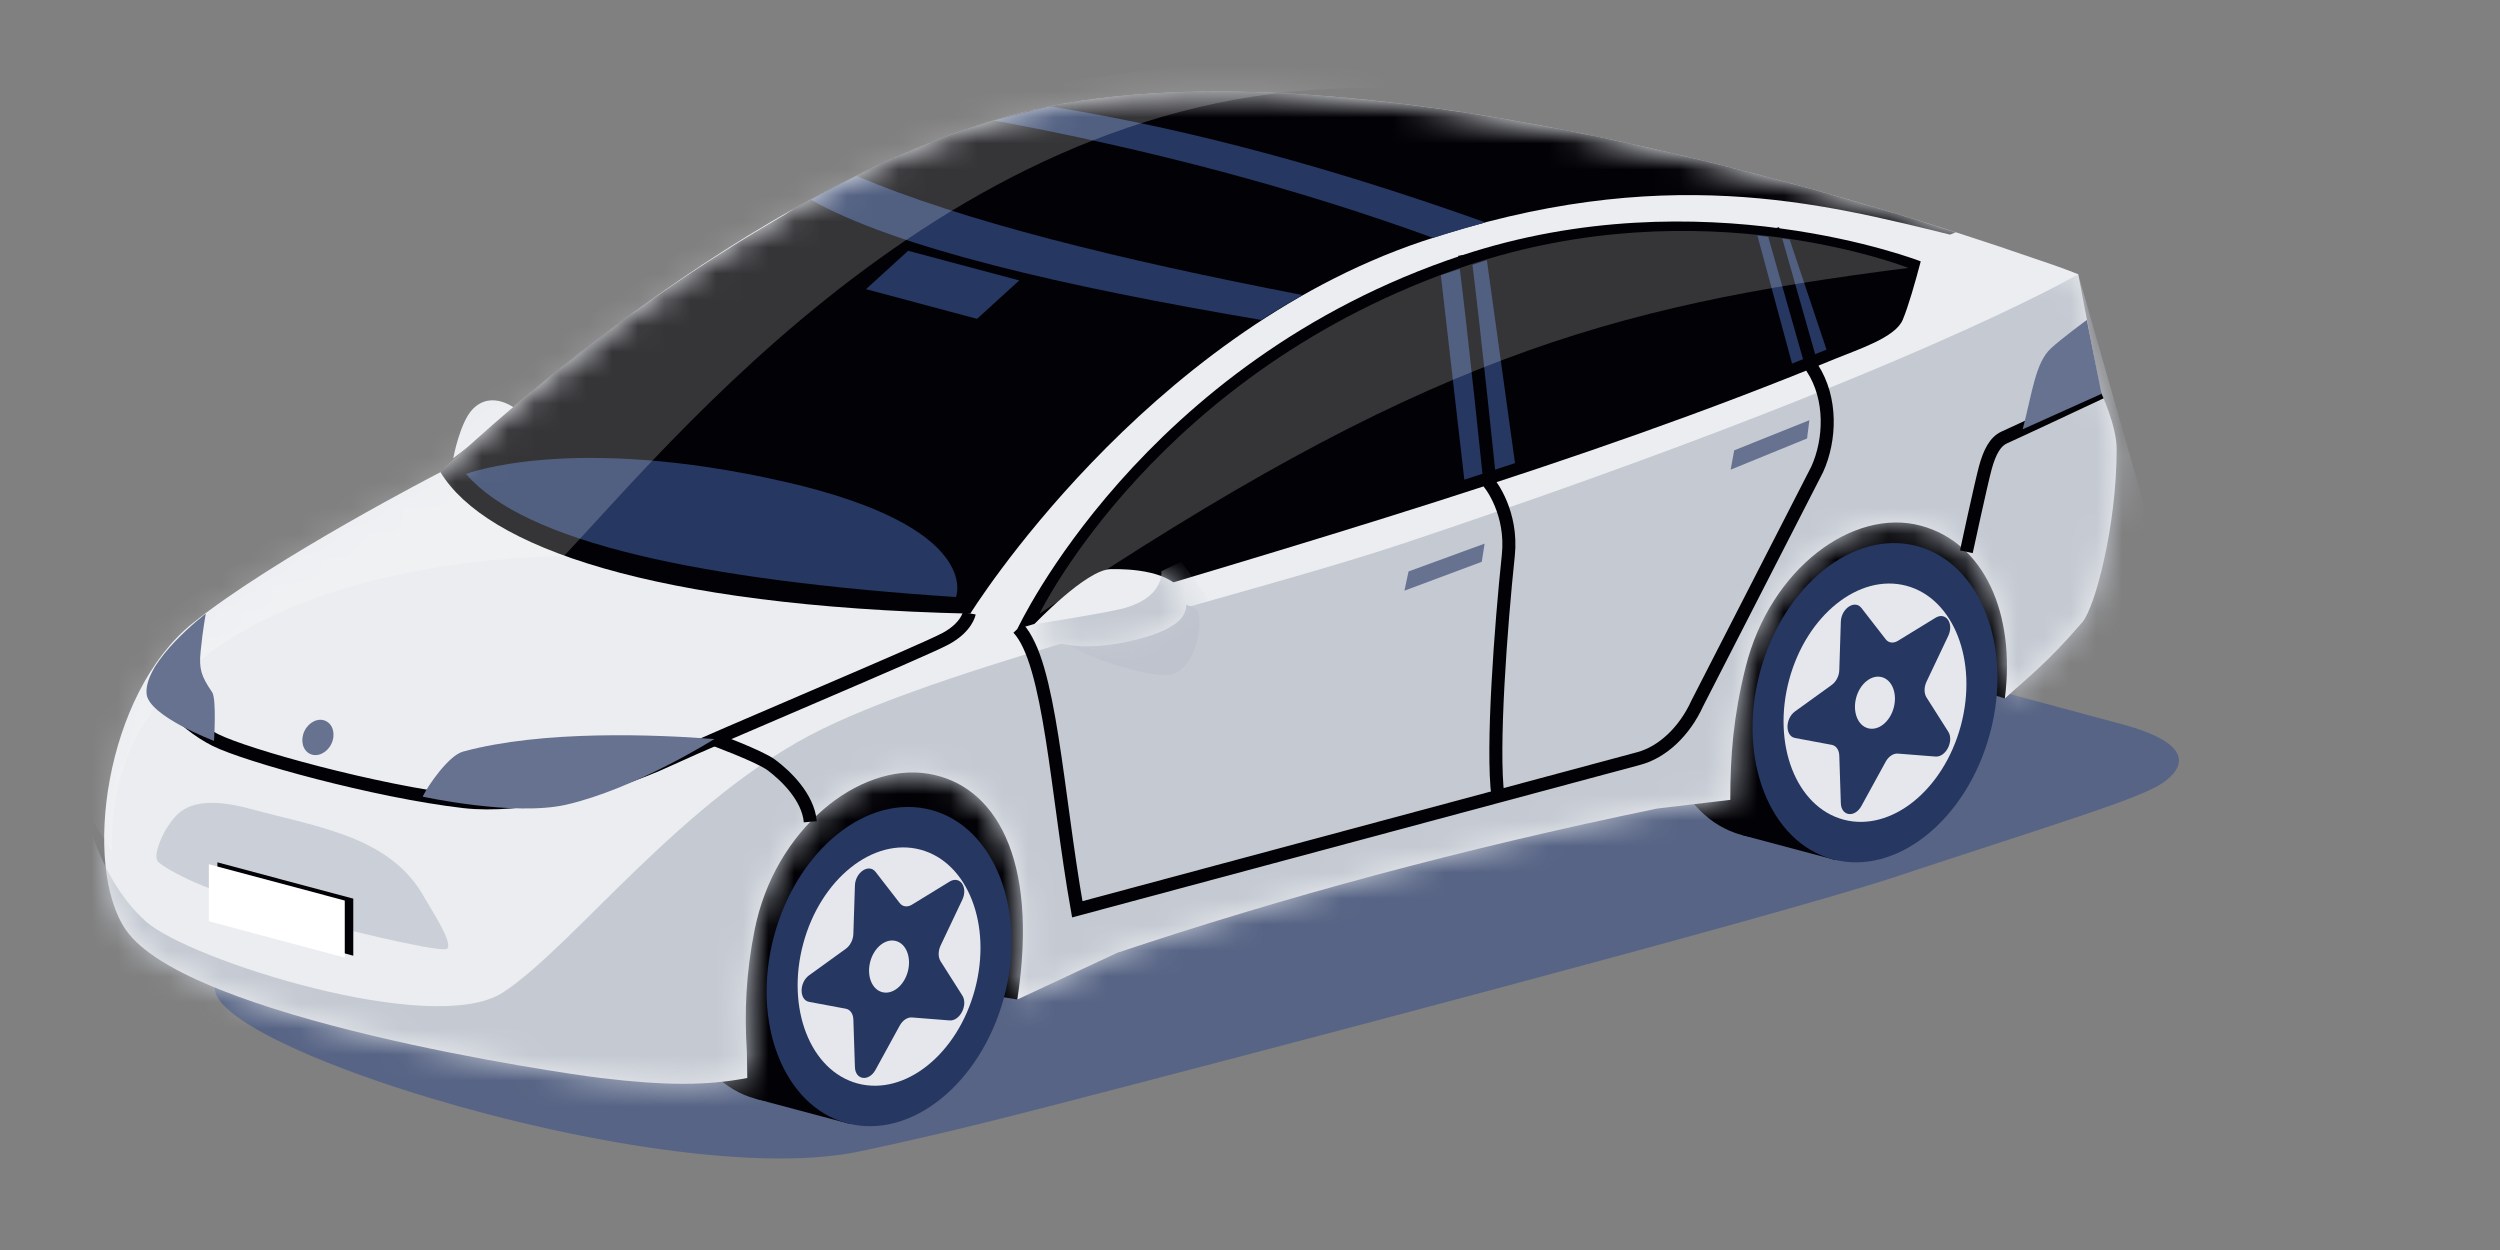 <svg width="96" height="48" viewBox="0 0 96 48" fill="none" xmlns="http://www.w3.org/2000/svg">
<rect x="0" y="0" width="96" height="48" fill="#808080" stroke="none"/>
<path d="M19.823 15.715L17.406 17.596C17.406 17.596 17.656 16.226 18.148 15.715C18.892 14.943 19.823 15.715 19.823 15.715Z" fill="#EBEDF0"/>
<path d="M70.321 24.806C67.55 24.06 63.016 24.06 60.246 24.806L9.742 37.065C2.333 38.45 24.569 45.989 32.989 44.218C34.568 43.885 36.503 43.459 40.292 42.481C47.825 40.536 68.114 35.214 72.753 33.68C79.1 31.581 82.144 30.676 83.033 30.073C83.921 29.469 84.257 28.557 81.487 27.811L70.321 24.806Z" fill="#576485"/>
<path d="M64.081 24.868C63.188 28.189 64.441 31.41 66.88 32.062C69.318 32.714 72.019 30.549 72.912 27.227C73.805 23.906 72.551 20.685 70.112 20.034C67.674 19.382 64.974 21.547 64.081 24.868Z" fill="#020206"/>
<path d="M66.877 32.063L70.477 33.024L73.709 20.997L70.11 20.035L66.877 32.063Z" fill="#020206"/>
<path d="M26.221 35.001C25.329 38.322 26.582 41.543 29.021 42.194C31.459 42.846 34.159 40.681 35.052 37.36C35.945 34.038 34.692 30.818 32.253 30.166C29.815 29.515 27.114 31.679 26.221 35.001Z" fill="#020206"/>
<path d="M29.022 42.194L32.621 43.156L35.853 31.128L32.254 30.167L29.022 42.194Z" fill="#020206"/>
<path d="M76.988 26.821L70.653 24.826L43.209 33.164L39.067 38.381L30.078 36.924L30.964 29.317L72.797 17.818L79.124 22.006L76.988 26.821Z" fill="#020206"/>
<path d="M80.675 15.068L79.803 10.531C79.803 10.531 79.198 10.281 78.127 9.929C72.03 7.808 50.753 0.984 38.545 4.507C27.668 7.646 16.916 18.131 16.916 18.131C16.916 18.131 10.55 21.408 7.399 23.931C4.024 26.634 3.151 33.263 4.832 35.705C7.181 39.116 21.544 41.211 23.06 41.394C25.553 41.693 27.158 41.693 28.695 41.394L28.68 40.39C28.581 38.842 28.646 37.364 28.98 35.696C29.747 31.851 32.976 29.275 35.642 29.711C38.181 30.127 39.907 32.907 39.065 38.381L42.902 36.587C49.232 34.472 56.094 32.603 63.635 31.048L66.443 30.715C66.443 29.008 66.563 27.503 67.031 25.622C67.976 21.825 71.163 19.493 73.754 20.185C76.197 20.837 77.403 23.564 76.986 26.821C77.829 26.048 78.612 25.466 79.962 23.891C80.449 23.322 81.281 20.185 81.279 17.248C81.279 16.334 80.674 15.068 80.674 15.068L80.675 15.068Z" fill="#EBEDF0"/>
<mask id="mask0_4748_7583" style="mask-type:luminance" maskUnits="userSpaceOnUse" x="4" y="3" width="78" height="39">
<path d="M80.675 15.068L79.803 10.531C79.803 10.531 79.198 10.281 78.127 9.929C72.03 7.808 50.753 0.984 38.545 4.507C27.668 7.646 16.916 18.131 16.916 18.131C16.916 18.131 10.55 21.408 7.399 23.931C4.024 26.634 3.151 33.263 4.832 35.705C7.181 39.116 21.544 41.211 23.06 41.394C25.553 41.693 27.158 41.693 28.695 41.394L28.68 40.39C28.581 38.842 28.646 37.364 28.98 35.696C29.747 31.851 32.976 29.275 35.642 29.711C38.181 30.127 39.907 32.907 39.065 38.381L42.902 36.587C49.232 34.472 56.094 32.603 63.635 31.048L66.443 30.715C66.443 29.008 66.563 27.503 67.031 25.622C67.976 21.825 71.163 19.493 73.754 20.185C76.197 20.837 77.403 23.564 76.986 26.821C77.829 26.048 78.612 25.466 79.962 23.891C80.449 23.322 81.281 20.185 81.279 17.248C81.279 16.334 80.674 15.068 80.674 15.068L80.675 15.068Z" fill="white"/>
</mask>
<g mask="url(#mask0_4748_7583)">
<path d="M54.616 9.266C63.798 6.172 70.008 7.819 74.882 9.009L75.102 8.92C66.748 6.236 49.194 1.434 38.543 4.507C35.806 5.297 33.078 6.551 30.526 7.987C30.388 8.076 30.25 8.165 30.111 8.256C27.784 9.608 25.682 11 23.749 12.422C22.117 13.634 20.701 14.784 19.589 15.731C18.69 16.501 17.825 17.277 16.988 18.059C16.939 18.105 16.914 18.131 16.914 18.131C18.654 21.006 25.071 23.284 37.259 23.564C37.259 23.564 43.888 12.882 54.616 9.266Z" fill="#020206"/>
<path d="M57.036 8.54C56.381 8.728 55.858 8.871 55.031 9.133C49.767 7.221 44.131 5.729 38.152 4.624L40.304 4.082C45.831 4.972 51.379 6.521 57.037 8.54H57.036Z" fill="#263762"/>
<path d="M32.871 6.749L31.117 7.661C34.398 9.519 40.825 10.996 48.435 12.287C48.876 11.99 49.403 11.682 50.012 11.329C42.978 9.971 36.953 8.484 32.871 6.749Z" fill="#263762"/>
<path d="M17.895 18.201C20.158 20.841 26.932 22.282 36.71 22.926C36.71 22.926 37.776 20.242 30.115 18.496C21.946 16.634 17.895 18.2 17.895 18.2V18.201Z" fill="#263762"/>
<path d="M33.254 11.104L37.519 12.244L39.138 10.769L34.873 9.63L33.254 11.104Z" fill="#263762"/>
<path opacity="0.2" d="M4.306 32.73C4.01 23.812 14.684 21.49 21.657 21.351C26.375 16.33 38.151 1.871 54.894 3.514L63.483 2.372L53.899 1.302L34.14 4.082L0.988 27.356L4.306 32.73Z" fill="white"/>
<path d="M79.802 10.531C79.802 10.531 73.276 14.386 53.929 20.855C48.012 22.834 36.913 25.392 31.591 27.985C26.27 30.579 21.978 36.397 19.302 38.118C16.626 39.839 7.266 36.861 5.612 35.393C3.536 33.55 3.085 30.285 3.085 30.285L2.961 37.695L25.162 45.172L85.151 29.251L79.803 10.531H79.802Z" fill="#C4C9D2"/>
</g>
<path d="M39.067 24.154C49.871 20.913 60.712 17.806 70.451 13.786C71.328 13.424 72.775 12.966 73.062 12.287C73.278 11.777 73.54 10.854 73.756 10.037C73.756 10.037 65.341 6.749 56.124 9.809C43.815 13.895 39.066 24.154 39.066 24.154L39.067 24.154Z" fill="#020206"/>
<path d="M67.585 25.805C66.692 29.126 67.945 32.347 70.384 32.998C72.822 33.65 75.523 31.486 76.415 28.164C77.308 24.843 76.055 21.622 73.616 20.97C71.178 20.319 68.478 22.483 67.585 25.805Z" fill="#263762"/>
<path d="M68.703 26.104C68.037 28.584 68.972 30.988 70.793 31.474C72.614 31.96 74.629 30.344 75.296 27.865C75.962 25.385 75.026 22.981 73.206 22.494C71.385 22.008 69.37 23.624 68.703 26.104Z" fill="#E5E7EC"/>
<path d="M73.978 26.782L74.812 28.095C75.041 28.455 74.72 29.083 74.323 29.052L72.877 28.938C72.705 28.925 72.52 29.048 72.41 29.25L71.479 30.948C71.224 31.413 70.705 31.345 70.688 30.843L70.629 29.015C70.622 28.796 70.507 28.634 70.339 28.602L68.93 28.339C68.544 28.267 68.544 27.596 68.93 27.317L70.339 26.301C70.507 26.18 70.622 25.956 70.629 25.734L70.688 23.874C70.705 23.364 71.224 23.017 71.479 23.347L72.41 24.547C72.52 24.69 72.705 24.715 72.877 24.609L74.323 23.723C74.72 23.48 75.041 23.937 74.812 24.419L73.978 26.177C73.879 26.387 73.879 26.625 73.978 26.782Z" fill="#263762"/>
<path d="M71.277 26.791C71.132 27.334 71.336 27.86 71.734 27.966C72.133 28.072 72.574 27.719 72.719 27.177C72.865 26.634 72.661 26.109 72.262 26.002C71.864 25.896 71.423 26.249 71.277 26.791Z" fill="#E5E7EC"/>
<path d="M29.725 35.937C28.832 39.258 30.086 42.479 32.525 43.131C34.963 43.782 37.663 41.618 38.556 38.296C39.448 34.975 38.196 31.754 35.757 31.103C33.319 30.451 30.618 32.615 29.725 35.937Z" fill="#263762"/>
<path d="M30.844 36.236C30.177 38.716 31.113 41.12 32.934 41.606C34.754 42.093 36.77 40.477 37.436 37.997C38.103 35.517 37.167 33.113 35.346 32.627C33.526 32.141 31.51 33.757 30.844 36.236Z" fill="#E5E7EC"/>
<path d="M36.119 36.914L36.953 38.227C37.181 38.587 36.86 39.215 36.464 39.184L35.018 39.07C34.845 39.057 34.661 39.18 34.55 39.382L33.62 41.08C33.365 41.545 32.845 41.477 32.829 40.976L32.769 39.147C32.762 38.929 32.648 38.767 32.48 38.735L31.071 38.472C30.685 38.4 30.685 37.728 31.071 37.45L32.48 36.433C32.648 36.312 32.762 36.088 32.769 35.867L32.829 34.006C32.845 33.496 33.365 33.15 33.62 33.478L34.55 34.679C34.661 34.822 34.846 34.846 35.018 34.74L36.464 33.854C36.86 33.611 37.181 34.068 36.953 34.55L36.119 36.309C36.02 36.518 36.02 36.757 36.119 36.913V36.914Z" fill="#263762"/>
<path d="M33.418 36.924C33.273 37.466 33.477 37.992 33.875 38.098C34.273 38.205 34.714 37.851 34.86 37.309C35.005 36.766 34.801 36.24 34.403 36.134C34.005 36.027 33.564 36.381 33.418 36.923V36.924Z" fill="#E5E7EC"/>
<path d="M55.328 10.565L56.23 18.42L58.176 17.784L57.096 9.989L55.328 10.565Z" fill="#263762"/>
<path d="M68.815 13.963L70.138 13.425L68.724 9.199L67.484 9.047L68.815 13.963Z" fill="#263762"/>
<path d="M56.242 9.79C56.607 12.615 57.219 18.596 57.219 18.596C57.219 18.596 58.093 19.689 57.919 21.331C57.638 23.991 57.277 28.758 57.522 30.578" stroke="#020206" stroke-width="0.5" stroke-miterlimit="10"/>
<path d="M68.074 8.792L69.594 14.135C70.354 15.307 70.294 16.891 69.78 18.024L65.175 27.01C64.687 28.085 63.839 28.884 62.929 29.127L41.367 34.917C40.57 30.405 40.335 25.436 39.098 24.124" stroke="#020206" stroke-width="0.5" stroke-miterlimit="10"/>
<path d="M37.219 23.552C37.219 23.552 37.127 24.083 36.322 24.521C35.429 25.007 27.64 28.258 25.689 29.167C23.241 30.309 19.975 31.033 17.811 30.782C14.415 30.388 9.458 29.01 8.274 28.419C6.98 27.775 5.623 26.307 6.253 25.643" stroke="#020206" stroke-width="0.5" stroke-miterlimit="10"/>
<path d="M80.674 15.068C80.674 15.068 77.352 16.628 76.98 16.791C76.607 16.953 76.397 17.378 76.238 17.957C76.08 18.536 75.508 21.188 75.508 21.188" stroke="#020206" stroke-width="0.5" stroke-miterlimit="10"/>
<path d="M27.426 28.395C27.426 28.395 29.164 29.037 29.619 29.374C30.178 29.788 31.034 30.618 31.115 31.556" stroke="#020206" stroke-width="0.5" stroke-miterlimit="10"/>
<path d="M17.104 36.452C17.55 36.404 16.493 34.828 16.343 34.546C15.06 32.145 12.342 31.796 9.611 31.06C7.163 30.4 6.726 31.33 6.404 31.798C6.28 31.979 5.81 32.898 6.102 33.123C6.781 33.647 8.345 34.325 10.608 34.976C13.058 35.68 16.587 36.506 17.104 36.45V36.452Z" fill="#CBCFD7"/>
<path d="M12.725 28.564C12.558 28.912 12.192 29.085 11.906 28.95C11.62 28.814 11.525 28.422 11.691 28.072C11.858 27.724 12.224 27.551 12.51 27.686C12.796 27.822 12.892 28.215 12.725 28.564Z" fill="#667290"/>
<path d="M80.134 12.287C80.134 12.287 79.199 12.969 78.756 13.377C78.159 13.928 78.042 15.068 77.672 16.483L80.699 15.122L80.134 12.287Z" fill="#667290"/>
<path d="M27.43 28.379C25.222 28.208 20.845 28.023 17.776 28.863C17.232 29.013 16.444 30.148 16.23 30.591C16.23 30.591 19.74 31.358 21.742 30.9C24.392 30.293 27.429 28.38 27.429 28.38L27.43 28.379Z" fill="#667290"/>
<path d="M54.089 21.943L57.009 20.875L56.9 21.573L53.93 22.681L54.089 21.943Z" fill="#667290"/>
<path d="M66.593 17.293L69.479 16.136L69.391 16.837L66.457 18.035L66.593 17.293Z" fill="#667290"/>
<path opacity="0.2" d="M39.919 23.564C54.526 13.775 61.706 11.761 73.279 10.288C73.279 10.288 65.374 7.148 56.312 10.206C44.44 14.213 39.918 23.564 39.918 23.564H39.919Z" fill="white"/>
<path d="M40.751 24.304C40.751 24.304 40.489 24.372 41.148 24.817C41.867 25.303 44.432 26.132 45.091 25.869C46.016 25.501 46.315 23.487 45.841 23.329C44.654 22.933 44.235 22.552 43.837 22.575C43.44 22.598 40.751 24.304 40.751 24.304V24.304Z" fill="#BEC3CD"/>
<path d="M39.703 23.983C39.703 23.983 41.707 21.873 42.646 21.855C43.377 21.841 45.082 21.909 45.477 22.873C45.872 23.838 44.679 24.357 43.164 24.668C41.648 24.978 40.613 24.742 40.245 24.544C39.877 24.347 39.703 23.983 39.703 23.983Z" fill="#EBEDF0"/>
<mask id="mask1_4748_7583" style="mask-type:luminance" maskUnits="userSpaceOnUse" x="39" y="21" width="7" height="4">
<path d="M39.703 23.983C39.703 23.983 41.707 21.873 42.646 21.855C43.377 21.841 45.082 21.909 45.477 22.873C45.872 23.838 44.679 24.357 43.164 24.668C41.648 24.977 40.613 24.741 40.245 24.544C39.877 24.347 39.703 23.983 39.703 23.983Z" fill="white"/>
</mask>
<g mask="url(#mask1_4748_7583)">
<path d="M44.599 21.935C44.599 21.935 44.73 22.981 43.034 23.387C42.152 23.598 39.359 24.025 39.359 24.025L40.039 25.254L45.653 25.361L46.38 22.951L45.353 21.569L44.599 21.935Z" fill="#C4C9D2"/>
</g>
<path d="M8.348 35.304L13.566 36.699V34.508L8.348 33.114V35.304Z" fill="#020206"/>
<path d="M8.02 35.377L13.239 36.771V34.581L8.02 33.187V35.377Z" fill="white"/>
<path d="M8.218 28.451C8.218 28.451 8.32 26.835 8.146 26.581C7.721 25.96 7.639 25.679 7.702 25.033C7.789 24.153 7.902 23.564 7.902 23.564C7.902 23.564 5.509 25.392 5.629 26.647C5.711 27.499 8.218 28.45 8.218 28.45V28.451Z" fill="#667290"/>
</svg>
